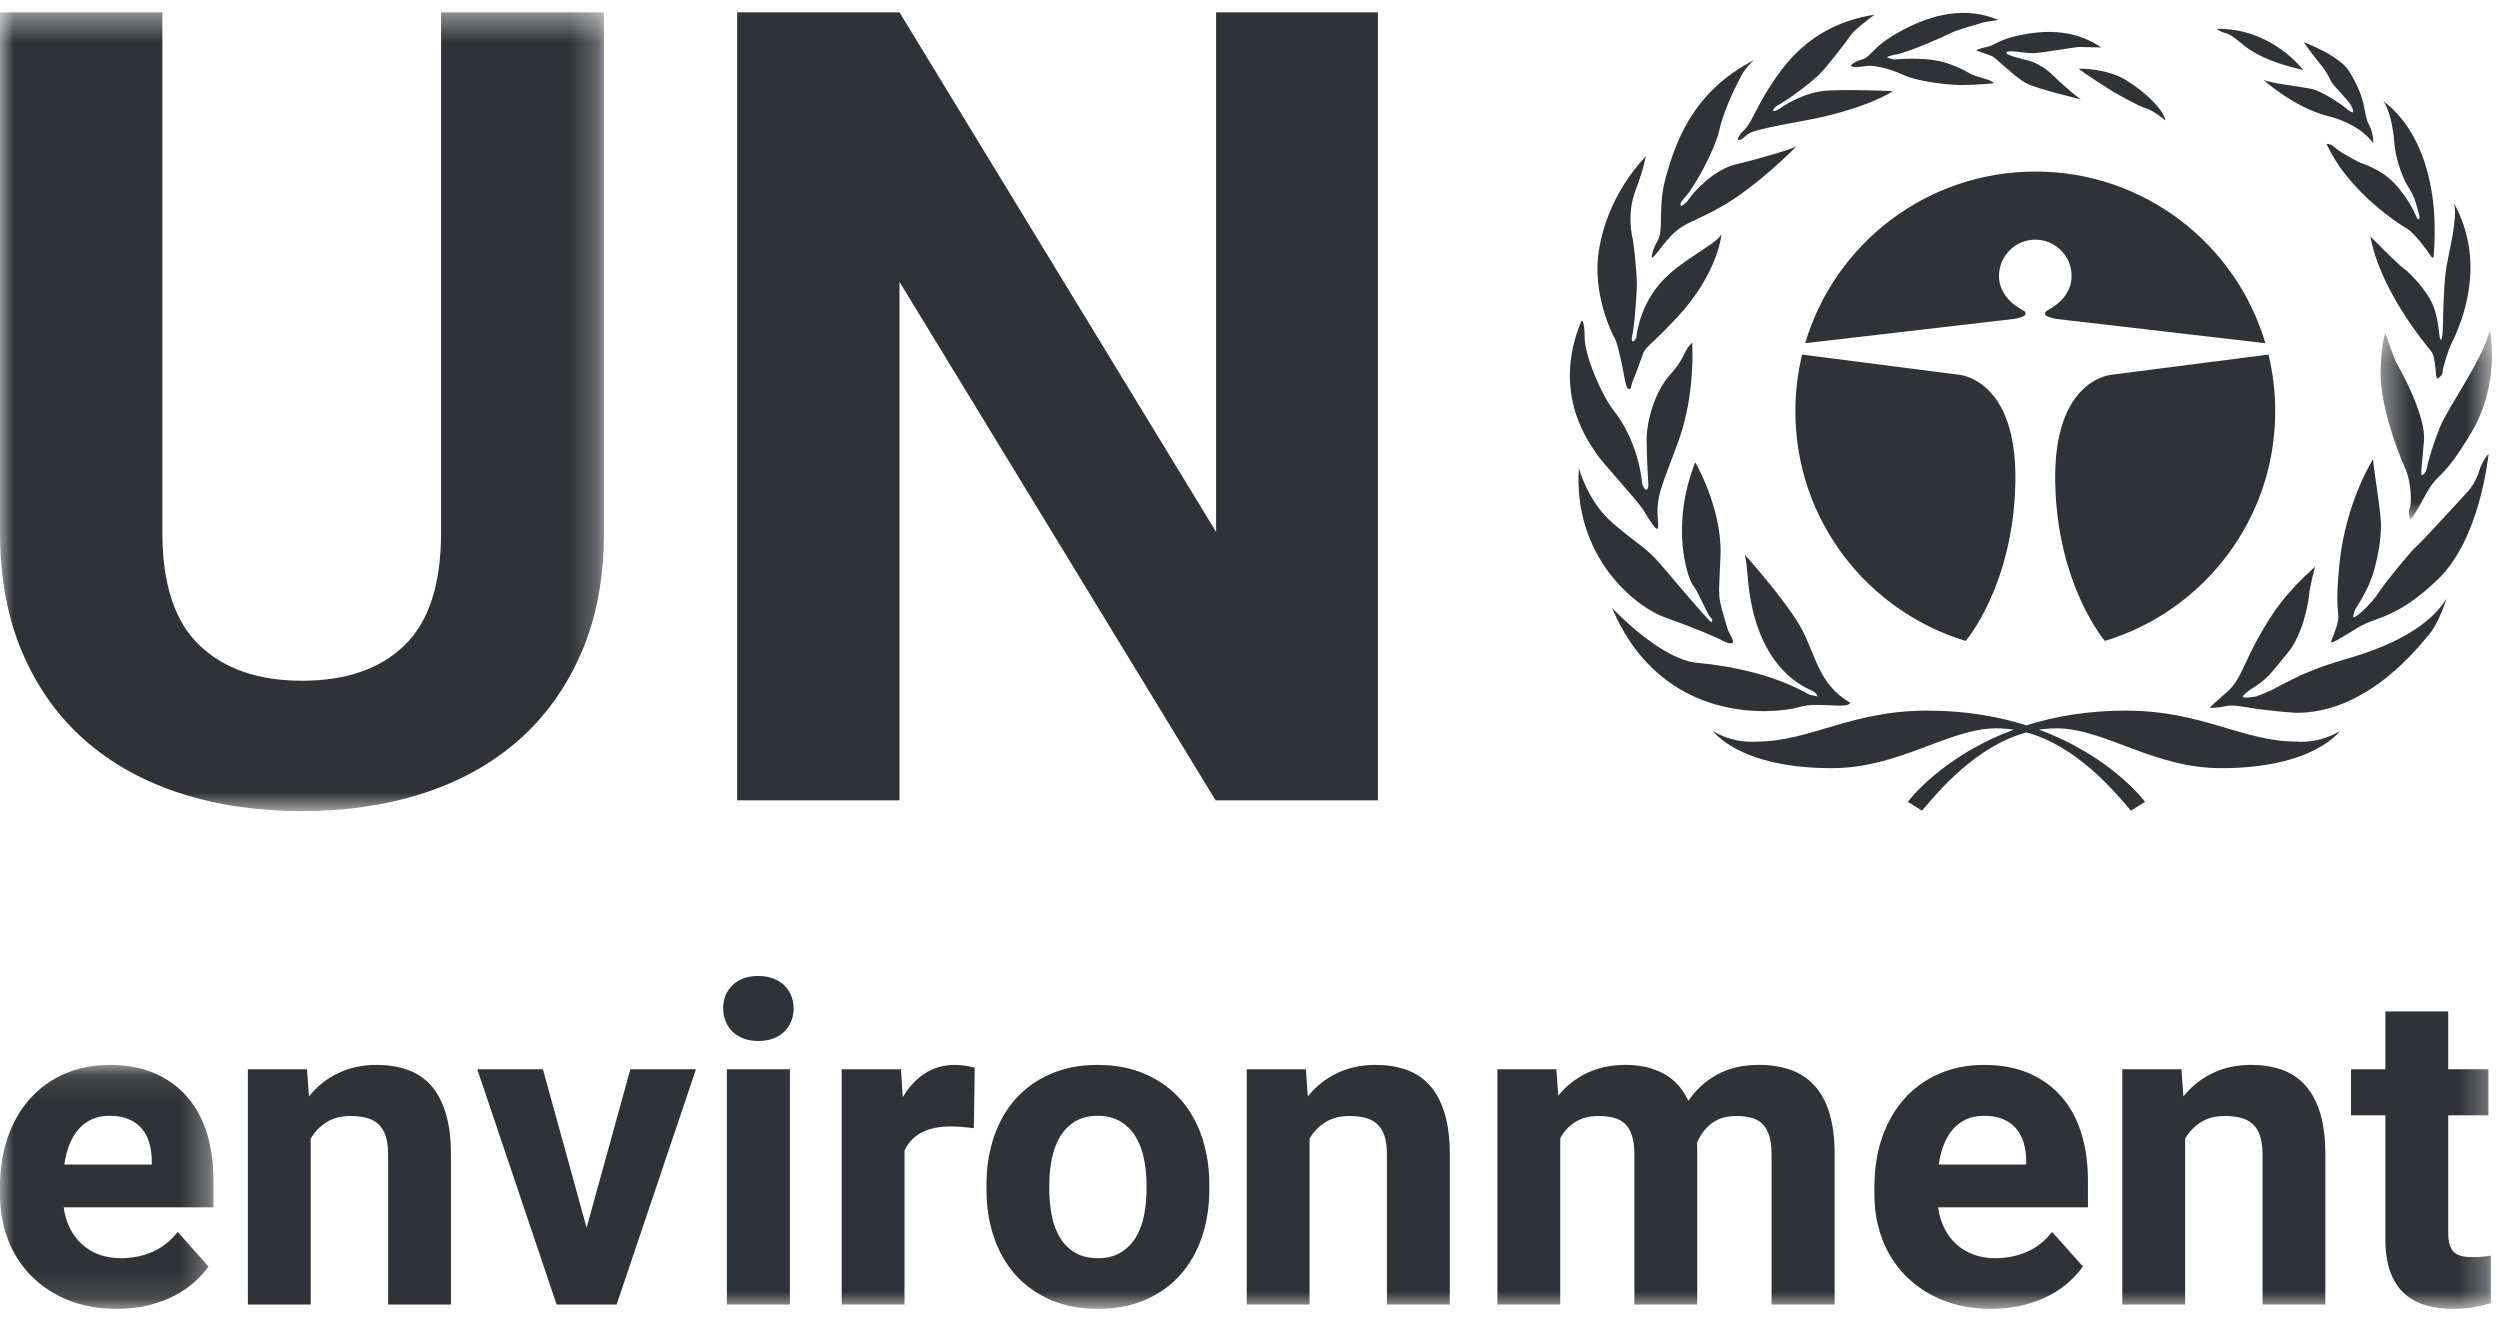 <?xml version="1.0" encoding="UTF-8"?>
<svg width="90px" height="48px" viewBox="0 0 90 48" version="1.1" xmlns="http://www.w3.org/2000/svg" xmlns:xlink="http://www.w3.org/1999/xlink">
    <!-- Generator: Sketch 51.2 (57519) - http://www.bohemiancoding.com/sketch -->
    <title>UN environment logo</title>
    <desc>Created with Sketch.</desc>
    <defs>
        <polygon id="path-1" points="0.412 0.293 4.424 0.293 4.424 7.098 0.412 7.098"></polygon>
        <polygon id="path-3" points="0 0.411 21.744 0.411 21.744 29.168 0 29.168"></polygon>
        <polygon id="path-5" points="0 0.102 7.686 0.102 7.686 8.884 0 8.884"></polygon>
        <polygon id="path-7" points="0 47.119 89.711 47.119 89.711 0.444 0 0.444"></polygon>
    </defs>
    <g id="UI-Design" stroke="none" stroke-width="1" fill="none" fill-rule="evenodd">
        <g id="About" transform="translate(-294, -1231)">
            <g id="UN-environment-logo" transform="translate(294, 1231)">
                <path d="M72.952,26.367 C71.142,26.861 69.806,28.461 69.191,29.184 L68.681,28.865 C68.681,28.865 69.886,27.232 72.497,26.269 C72.293,26.237 72.083,26.22 71.868,26.22 C70.147,26.22 68.394,27.654 65.939,27.654 C62.593,27.654 61.668,26.315 61.668,26.315 C62.434,26.793 63.23,26.697 63.23,26.697 C65.174,26.697 66.609,25.582 69.382,25.582 C70.764,25.582 71.95,25.795 72.952,26.113 C73.953,25.795 75.14,25.582 76.522,25.582 C79.295,25.582 80.729,26.697 82.674,26.697 C82.674,26.697 83.47,26.793 84.235,26.315 C84.235,26.315 83.311,27.654 79.964,27.654 C77.51,27.654 75.757,26.22 74.036,26.22 C73.821,26.22 73.611,26.237 73.407,26.269 C76.018,27.232 77.223,28.865 77.223,28.865 L76.713,29.184 C76.097,28.461 74.762,26.861 72.952,26.367 Z M59.182,18.394 C58.991,18.06 57.652,16.625 57.477,16.338 C57.301,16.051 55.803,14.235 56.935,11.541 C56.935,11.541 57.047,11.509 57.047,12.147 C57.047,12.784 57.636,14.203 58.114,14.808 C58.592,15.414 59.022,16.386 59.118,17.422 C59.118,17.422 59.182,17.613 59.261,17.629 C59.341,17.645 59.341,17.438 59.341,17.438 C59.341,17.438 59.278,16.482 59.278,15.829 C59.278,15.175 59.565,14.059 60.186,13.422 C60.186,13.422 60.473,13.103 60.648,12.72 C60.648,12.72 60.76,12.465 60.919,12.338 C60.919,12.338 61.047,14.171 60.425,15.876 C59.804,17.581 59.596,17.868 59.692,18.793 C59.692,18.793 59.708,19 59.676,19.032 C59.619,19.089 59.373,18.729 59.182,18.394 Z M64.633,14.808 C64.633,14.105 64.717,13.421 64.876,12.765 L70.481,13.485 C70.481,13.485 72.633,13.581 72.553,17.39 C72.476,21.088 70.766,23.073 70.766,23.073 C67.217,22.001 64.633,18.707 64.633,14.808 Z M81.908,14.808 C81.908,18.707 79.324,22.001 75.776,23.073 C75.776,23.073 74.065,21.088 73.988,17.39 C73.908,13.581 76.06,13.485 76.06,13.485 L81.665,12.765 C81.824,13.421 81.908,14.105 81.908,14.808 Z M74.578,9.936 C74.578,9.214 73.993,8.628 73.27,8.628 C72.549,8.628 71.964,9.214 71.964,9.936 C71.964,10.497 72.35,10.917 72.817,11.166 C72.874,11.196 72.928,11.223 72.916,11.311 C72.904,11.404 72.637,11.454 72.521,11.48 L64.987,12.355 C66.044,8.783 69.35,6.176 73.276,6.176 C77.191,6.176 80.498,8.783 81.554,12.355 L74.02,11.48 C73.904,11.454 73.637,11.404 73.625,11.311 C73.613,11.223 73.667,11.196 73.724,11.166 C74.192,10.917 74.578,10.497 74.578,9.936 Z M64.776,25.454 C63.992,25.686 59.851,26.187 58.034,21.884 C58.034,21.884 59.755,23.733 61.094,23.861 C62.434,23.988 63.899,24.307 65.142,25.008 L65.43,25.072 C65.43,25.072 65.39,24.944 65.27,24.881 C65.106,24.793 63.818,24.376 63.198,22.331 C62.879,21.279 62.943,20.514 62.816,19.972 C62.816,19.972 64.218,21.534 64.792,22.522 C65.366,23.51 65.43,24.626 66.609,25.295 C66.513,25.55 65.477,25.247 64.776,25.454 Z M61.923,23.016 C61.827,22.968 61.139,22.654 59.963,22.235 C58.8,21.821 56.632,19.988 56.839,16.848 C56.839,16.848 57.142,18.028 58.034,18.809 C58.927,19.589 59.246,19.685 59.788,20.323 C60.329,20.96 61.557,22.411 61.604,22.395 C61.652,22.379 61.668,22.299 61.573,22.219 C61.477,22.14 61.158,21.343 60.951,21.072 C60.744,20.801 60.122,18.936 61.03,16.641 C61.03,16.641 62.003,18.315 61.939,20.004 C61.876,21.693 61.796,21.295 62.21,22.697 C62.21,22.697 62.433,23.08 62.385,23.128 C62.282,23.231 62.019,23.064 61.923,23.016 Z M62.8,4.672 C63.039,4.449 63.278,3.78 63.692,3.158 C64.106,2.537 65.047,0.911 67.485,0.528 C67.485,0.528 66.752,1.07 66.641,1.246 C66.529,1.421 65.812,2.361 65.494,2.68 C65.175,2.999 64.266,3.668 63.963,3.811 C63.963,3.811 63.804,3.939 63.836,3.987 C63.867,4.034 64.027,3.939 64.027,3.939 C64.027,3.939 64.872,3.286 65.892,3.254 C66.911,3.222 67.979,3.27 68.139,3.286 C68.139,3.286 67.182,3.939 64.903,4.353 C62.624,4.768 63.054,4.784 62.704,5.007 C62.704,5.007 62.624,5.071 62.561,5.023 C62.561,5.023 62.561,4.895 62.8,4.672 Z M67.039,2.138 C67.406,2.026 67.374,1.676 68.489,1.086 C69.605,0.497 70.768,0.226 71.948,0.72 C71.948,0.72 71.454,0.783 71.374,0.815 C71.295,0.847 70.449,1.07 70.21,1.198 C69.971,1.325 68.744,1.867 68.25,1.963 C67.756,2.058 67.996,2.09 67.996,2.09 C67.996,2.09 68.107,2.138 68.203,2.138 C68.298,2.138 69.398,2.026 70.115,2.282 C70.832,2.537 70.817,2.632 71.103,2.728 C71.39,2.823 71.725,2.887 71.773,2.999 C71.773,2.999 71.056,3.062 70.625,3.062 C70.195,3.062 69.063,2.951 68.521,2.696 C67.98,2.441 67.358,2.329 67.151,2.377 C66.944,2.425 66.689,2.425 66.625,2.377 C66.625,2.377 66.672,2.25 67.039,2.138 Z M71.517,1.692 C71.836,1.628 71.916,1.437 72.665,1.278 C73.414,1.118 74.577,0.975 75.645,1.708 C75.645,1.708 74.991,1.692 74.848,1.692 C74.705,1.692 73.462,1.915 73.175,1.915 C72.888,1.915 72.314,1.787 72.234,1.883 C72.155,1.979 72.761,2.106 72.856,2.138 C72.952,2.17 73.382,2.202 73.924,2.728 C74.466,3.254 74.848,3.541 74.912,3.573 C74.912,3.573 73.319,3.206 72.92,2.983 C72.522,2.76 71.836,2.074 71.725,2.026 C71.613,1.979 71.151,1.819 71.151,1.819 C71.151,1.819 71.198,1.755 71.517,1.692 Z M76.569,2.903 C77.303,3.365 77.893,3.971 77.956,4.338 C77.956,4.338 77.542,3.987 77.271,3.907 C77,3.827 76.235,3.397 76.076,3.301 C75.916,3.206 74.992,2.616 74.832,2.473 C74.832,2.473 75.837,2.441 76.569,2.903 Z M80.171,24.912 C80.65,24.498 80.777,23.893 81.303,22.952 C81.829,22.012 82.275,21.358 83.343,20.402 C83.343,20.402 83.152,21.119 83.136,21.343 C83.12,21.565 82.945,22.809 82.339,23.526 C81.733,24.243 81.701,24.403 81,24.833 C81,24.833 80.729,25.024 80.745,25.088 C80.761,25.151 81.223,25.072 81.223,25.072 C81.223,25.072 81.733,24.881 81.893,24.785 C82.052,24.69 82.769,24.323 83.056,24.212 C83.343,24.1 83.582,23.988 84.219,23.797 C84.857,23.606 87.168,23.016 88.076,21.55 C88.076,21.55 87.805,22.41 87.471,22.809 C87.136,23.207 85.24,25.709 82.61,25.661 C82.61,25.661 81.574,25.582 81.032,25.486 C80.49,25.39 80.299,25.39 80.219,25.406 C80.139,25.422 79.629,25.518 79.55,25.47 C79.55,25.47 79.693,25.327 80.171,24.912 Z M84.219,20.307 C84.443,18.075 85.43,16.53 85.43,16.53 C85.446,16.88 85.734,18.522 85.717,18.968 C85.701,19.414 85.654,19.845 85.462,20.546 C85.271,21.247 84.825,21.852 84.777,21.964 C84.73,22.076 84.714,22.219 84.714,22.219 C84.825,22.267 85.43,21.661 85.638,21.326 C85.845,20.992 86.801,19.829 86.993,19.669 C87.184,19.51 88.809,17.725 88.857,17.677 C88.905,17.629 89.144,17.326 89.255,16.944 C89.367,16.562 89.59,16.338 89.59,16.338 C89.558,16.577 89.255,19.43 87.757,20.865 C86.259,22.299 85.574,22.171 84.873,22.601 C84.172,23.032 83.98,23.144 83.933,23.128 C83.885,23.112 84.013,22.857 84.013,22.857 C84.379,21.868 83.996,22.538 84.219,20.307 Z M87.518,12.641 C87.327,12.402 85.685,10.457 85.335,8.513 C85.335,8.513 86.371,9.565 86.546,9.676 C86.721,9.788 87.423,10.489 87.63,11.095 C87.837,11.701 87.789,12.211 87.869,12.227 C87.949,12.242 87.949,11.557 87.949,11.557 C87.949,11.557 87.965,10.218 88.076,9.581 C88.188,8.944 88.475,7.876 88.347,7.334 C88.347,7.334 88.969,8.322 88.937,9.724 C88.905,11.127 88.315,12.242 88.236,12.402 C88.156,12.561 87.933,13.247 87.933,13.39 C87.933,13.533 87.742,13.629 87.742,13.629 C87.662,13.613 87.71,12.88 87.518,12.641 Z M87.614,9.199 C87.614,9.199 87.614,9.39 87.487,9.183 C87.359,8.975 86.897,8.386 86.69,8.258 C86.482,8.131 84.57,6.967 83.757,5.182 C83.757,5.182 83.885,5.151 84.076,5.326 C84.268,5.501 84.857,5.804 84.953,5.851 C85.048,5.899 85.717,6.075 86.212,6.616 C86.706,7.158 86.881,7.557 87.024,7.876 C87.024,7.876 87.168,7.987 87.072,7.669 C86.976,7.35 86.961,7.142 86.706,6.744 C86.451,6.345 86.227,5.628 86.195,5.134 C86.164,4.641 86.02,3.907 85.797,3.652 C85.797,3.652 87.949,4.927 87.614,9.199 Z M85.271,4.465 C85.478,4.863 85.43,5.15 85.43,5.15 C85.43,5.15 85.016,4.481 83.805,4.178 C82.594,3.875 81.478,2.872 81.478,2.872 C81.733,2.999 82.674,3.095 83.168,3.19 C83.662,3.286 84.443,3.875 84.491,3.923 C84.538,3.971 84.714,4.098 84.714,4.019 C84.714,3.939 84.65,3.811 84.618,3.764 C84.455,3.519 84.013,3.095 83.933,2.951 C83.853,2.808 83.774,2.6 83.534,2.314 C83.295,2.027 82.929,1.517 82.929,1.517 C82.929,1.517 84.204,1.979 84.57,2.569 C85.226,3.623 85.064,4.067 85.271,4.465 Z M79.805,1.039 C81.797,1.006 82.913,2.521 82.913,2.521 C81.606,2.218 81.175,1.899 80.968,1.771 C80.761,1.644 80.363,1.246 80.14,1.198 C79.917,1.15 79.805,1.039 79.805,1.039 Z" id="Fill-15" fill="#2F3236"></path>
                <path d="M58.481,13.597 C58.449,13.422 58.258,12.402 58.13,12.179 C58.003,11.956 57.524,10.935 57.508,9.74 C57.492,8.545 58.034,6.919 59.246,5.629 C59.246,5.629 59.198,6.011 58.879,6.855 C58.56,7.7 58.752,8.497 58.783,8.641 C58.816,8.784 58.927,9.771 58.927,10.234 C58.927,10.601 58.831,11.86 58.752,12.115 C58.752,12.115 58.72,12.29 58.783,12.29 C58.847,12.29 58.911,12.147 58.911,12.147 C58.911,12.147 58.975,11.159 59.708,10.266 C60.441,9.374 61.763,8.832 61.971,8.434 C61.971,8.434 61.875,9.836 60.33,11.477 C58.953,12.939 59.357,12.195 58.911,13.39 C58.911,13.39 58.72,13.836 58.72,13.932 C58.72,14.028 58.624,13.996 58.624,13.996 C58.56,13.996 58.513,13.773 58.481,13.597 Z" id="Fill-17" fill="#2F3236"></path>
                <path d="M59.676,8.657 C59.915,8.226 59.66,7.461 59.979,6.345 C60.297,5.23 60.887,3.318 63.134,2.17 C63.134,2.17 62.911,2.377 62.8,2.537 C62.688,2.696 62.083,3.844 61.907,4.641 C61.732,5.437 60.967,6.776 60.68,7.079 C60.393,7.381 60.521,7.413 60.521,7.413 C60.521,7.413 60.664,7.381 60.808,7.158 C60.951,6.935 61.684,6.106 62.497,5.915 C63.309,5.724 64.601,5.342 64.68,5.262 C64.68,5.262 63.278,6.696 61.987,7.429 C60.696,8.162 60.552,7.939 59.788,8.928 C59.788,8.928 59.533,9.278 59.469,9.278 C59.469,9.278 59.437,9.087 59.676,8.657 Z" id="Fill-19" fill="#2F3236"></path>
                <g id="Group-35" transform="translate(85.287, 11.583)">
                    <mask id="mask-2" fill="white">
                        <use xlink:href="#path-1"></use>
                    </mask>
                    <g id="Clip-34"></g>
                    <path d="M1.483,7.098 C1.483,7.098 1.383,6.867 1.467,6.7 C1.514,6.604 1.562,5.839 1.275,5.217 C0.989,4.596 0.367,2.875 0.415,1.727 C0.462,0.58 0.59,0.42 0.59,0.42 C0.59,0.42 0.909,1.36 1.005,1.52 C1.1,1.679 2.056,3.369 1.976,4.293 C1.897,5.217 1.849,5.504 1.897,5.52 C1.945,5.536 2.056,5.409 2.072,5.297 C2.088,5.185 2.248,4.548 2.55,3.799 C2.853,3.05 4.08,1.392 4.351,0.293 C4.351,0.293 4.749,2.205 3.682,3.99 C2.614,5.775 2.503,5.377 2.056,6.19 C1.61,7.003 1.547,7.098 1.483,7.098" id="Fill-33" fill="#2F3236" mask="url(#mask-2)"></path>
                </g>
                <g id="Group-46" transform="translate(0, 0.034)">
                    <mask id="mask-4" fill="white">
                        <use xlink:href="#path-3"></use>
                    </mask>
                    <g id="Clip-45"></g>
                    <path d="M21.744,0.411 L21.744,19.135 C21.744,20.771 21.471,22.216 20.926,23.47 C20.38,24.723 19.626,25.772 18.666,26.616 C17.704,27.461 16.558,28.097 15.227,28.526 C13.895,28.954 12.444,29.168 10.872,29.168 C9.287,29.168 7.829,28.954 6.498,28.526 C5.167,28.097 4.021,27.461 3.059,26.616 C2.097,25.772 1.347,24.723 0.809,23.47 C0.27,22.216 -0,20.771 -0,19.135 L-0,0.411 L5.845,0.411 L5.845,19.135 C5.845,20.992 6.29,22.346 7.18,23.196 C8.07,24.047 9.3,24.473 10.872,24.473 C12.457,24.473 13.687,24.047 14.564,23.196 C15.441,22.346 15.879,20.992 15.879,19.135 L15.879,0.411 L21.744,0.411 Z" id="Fill-44" fill="#2F3236" mask="url(#mask-4)"></path>
                </g>
                <polygon id="Fill-47" fill="#2F3236" points="49.605 28.812 43.761 28.812 32.382 10.147 32.382 28.812 26.537 28.812 26.537 0.444 32.382 0.444 43.78 19.148 43.78 0.444 49.605 0.444"></polygon>
                <g id="Group-51" transform="translate(0, 38.235)">
                    <mask id="mask-6" fill="white">
                        <use xlink:href="#path-5"></use>
                    </mask>
                    <g id="Clip-50"></g>
                    <path d="M3.945,1.933 C3.7,1.933 3.485,1.976 3.299,2.062 C3.114,2.148 2.955,2.268 2.822,2.422 C2.689,2.577 2.581,2.76 2.497,2.975 C2.413,3.188 2.353,3.426 2.316,3.687 L5.464,3.687 L5.464,3.507 C5.458,3.282 5.425,3.073 5.366,2.88 C5.305,2.687 5.214,2.52 5.092,2.379 C4.969,2.239 4.812,2.129 4.622,2.051 C4.431,1.972 4.206,1.933 3.945,1.933 M4.203,8.884 C3.546,8.884 2.957,8.777 2.438,8.563 C1.918,8.349 1.478,8.057 1.115,7.686 C0.752,7.316 0.476,6.882 0.285,6.383 C0.095,5.885 -0,5.352 -0,4.783 L-0,4.477 C-0,3.835 0.093,3.247 0.278,2.712 C0.463,2.177 0.727,1.717 1.069,1.331 C1.41,0.944 1.825,0.643 2.313,0.427 C2.801,0.21 3.347,0.102 3.953,0.102 C4.564,0.102 5.101,0.202 5.565,0.403 C6.029,0.604 6.419,0.886 6.735,1.248 C7.051,1.611 7.288,2.048 7.448,2.56 C7.607,3.071 7.686,3.64 7.686,4.265 L7.686,5.228 L2.293,5.228 C2.33,5.505 2.404,5.756 2.516,5.98 C2.629,6.204 2.772,6.396 2.947,6.555 C3.122,6.715 3.327,6.838 3.561,6.927 C3.796,7.016 4.059,7.06 4.352,7.06 C4.764,7.06 5.145,6.983 5.495,6.829 C5.844,6.676 6.145,6.437 6.395,6.113 L7.506,7.358 C7.371,7.551 7.201,7.739 6.998,7.921 C6.794,8.104 6.554,8.267 6.277,8.411 C6.001,8.554 5.689,8.669 5.342,8.755 C4.995,8.841 4.616,8.884 4.203,8.884" id="Fill-49" fill="#2F3236" mask="url(#mask-6)"></path>
                </g>
                <path d="M11.052,38.493 L11.122,39.472 C11.415,39.107 11.767,38.826 12.179,38.631 C12.591,38.435 13.051,38.336 13.557,38.336 C13.959,38.336 14.324,38.393 14.653,38.505 C14.982,38.618 15.263,38.802 15.498,39.057 C15.733,39.313 15.914,39.647 16.042,40.059 C16.17,40.471 16.234,40.977 16.234,41.577 L16.234,46.962 L13.972,46.962 L13.972,41.562 C13.972,41.29 13.942,41.066 13.882,40.888 C13.821,40.711 13.734,40.57 13.62,40.466 C13.505,40.362 13.364,40.287 13.197,40.243 C13.03,40.199 12.837,40.176 12.618,40.176 C12.284,40.176 11.998,40.249 11.76,40.395 C11.523,40.542 11.331,40.74 11.185,40.991 L11.185,46.962 L8.923,46.962 L8.923,38.493 L11.052,38.493 Z" id="Fill-52" fill="#2F3236"></path>
                <polygon id="Fill-54" fill="#2F3236" points="21.118 44.199 22.692 38.493 25.055 38.493 22.199 46.963 20.038 46.963 17.181 38.493 19.545 38.493"></polygon>
                <mask id="mask-8" fill="white">
                    <use xlink:href="#path-7"></use>
                </mask>
                <g id="Clip-57"></g>
                <path d="M26.167,46.962 L28.437,46.962 L28.437,38.493 L26.167,38.493 L26.167,46.962 Z M26.034,36.302 C26.034,35.963 26.147,35.683 26.374,35.464 C26.601,35.245 26.911,35.136 27.302,35.136 C27.495,35.136 27.669,35.164 27.826,35.222 C27.983,35.279 28.116,35.36 28.226,35.464 C28.335,35.569 28.42,35.693 28.48,35.836 C28.54,35.98 28.57,36.135 28.57,36.302 C28.57,36.474 28.54,36.632 28.48,36.775 C28.42,36.919 28.335,37.043 28.226,37.147 C28.116,37.252 27.983,37.333 27.826,37.39 C27.669,37.447 27.495,37.476 27.302,37.476 C27.109,37.476 26.934,37.447 26.777,37.39 C26.621,37.333 26.488,37.252 26.378,37.147 C26.269,37.043 26.184,36.919 26.124,36.775 C26.064,36.632 26.034,36.474 26.034,36.302 Z" id="Fill-56" fill="#2F3236" mask="url(#mask-8)"></path>
                <path d="M35.059,40.615 C34.944,40.599 34.809,40.585 34.655,40.572 C34.502,40.559 34.365,40.552 34.244,40.552 C33.801,40.552 33.443,40.626 33.168,40.775 C32.894,40.923 32.692,41.139 32.562,41.421 L32.562,46.963 L30.3,46.963 L30.3,38.493 L32.436,38.493 L32.499,39.503 C32.713,39.138 32.977,38.852 33.29,38.646 C33.602,38.44 33.968,38.337 34.386,38.337 C34.505,38.337 34.632,38.348 34.765,38.368 C34.898,38.389 35.007,38.412 35.09,38.439 L35.059,40.615 Z" id="Fill-58" fill="#2F3236" mask="url(#mask-8)"></path>
                <path d="M37.775,42.814 C37.775,43.159 37.806,43.482 37.869,43.785 C37.931,44.088 38.032,44.35 38.17,44.571 C38.308,44.793 38.488,44.969 38.71,45.1 C38.932,45.23 39.204,45.295 39.528,45.295 C39.841,45.295 40.108,45.23 40.33,45.1 C40.552,44.969 40.733,44.793 40.875,44.571 C41.015,44.35 41.117,44.088 41.18,43.785 C41.242,43.482 41.274,43.159 41.274,42.814 L41.274,42.65 C41.274,42.316 41.242,41.999 41.18,41.699 C41.117,41.399 41.015,41.135 40.875,40.908 C40.733,40.681 40.551,40.501 40.326,40.368 C40.102,40.235 39.831,40.168 39.513,40.168 C39.2,40.168 38.932,40.235 38.71,40.368 C38.488,40.501 38.308,40.681 38.17,40.908 C38.032,41.135 37.931,41.399 37.869,41.699 C37.806,41.999 37.775,42.316 37.775,42.65 L37.775,42.814 Z M35.513,42.65 C35.513,42.035 35.601,41.463 35.779,40.936 C35.956,40.408 36.214,39.953 36.553,39.57 C36.893,39.186 37.312,38.885 37.81,38.666 C38.308,38.446 38.876,38.337 39.513,38.337 C40.154,38.337 40.726,38.446 41.226,38.666 C41.727,38.885 42.149,39.186 42.491,39.57 C42.833,39.953 43.092,40.408 43.27,40.936 C43.447,41.463 43.536,42.035 43.536,42.65 L43.536,42.814 C43.536,43.435 43.447,44.008 43.27,44.532 C43.092,45.056 42.833,45.51 42.491,45.894 C42.149,46.278 41.73,46.578 41.234,46.794 C40.739,47.011 40.17,47.119 39.528,47.119 C38.886,47.119 38.316,47.011 37.818,46.794 C37.319,46.578 36.899,46.278 36.557,45.894 C36.216,45.51 35.956,45.056 35.779,44.532 C35.601,44.008 35.513,43.435 35.513,42.814 L35.513,42.65 Z" id="Fill-59" fill="#2F3236" mask="url(#mask-8)"></path>
                <path d="M47.011,38.493 L47.081,39.472 C47.373,39.107 47.726,38.826 48.138,38.631 C48.55,38.435 49.009,38.336 49.516,38.336 C49.917,38.336 50.283,38.393 50.611,38.505 C50.94,38.618 51.222,38.802 51.457,39.057 C51.691,39.313 51.873,39.647 52.001,40.059 C52.128,40.471 52.193,40.977 52.193,41.577 L52.193,46.962 L49.93,46.962 L49.93,41.562 C49.93,41.29 49.9,41.066 49.84,40.888 C49.78,40.711 49.693,40.57 49.578,40.466 C49.463,40.362 49.322,40.287 49.156,40.243 C48.988,40.199 48.796,40.176 48.576,40.176 C48.242,40.176 47.957,40.249 47.719,40.395 C47.482,40.542 47.29,40.74 47.144,40.991 L47.144,46.962 L44.882,46.962 L44.882,38.493 L47.011,38.493 Z" id="Fill-60" fill="#2F3236" mask="url(#mask-8)"></path>
                <path d="M56.028,38.493 L56.099,39.44 C56.38,39.096 56.723,38.826 57.128,38.631 C57.532,38.435 58.001,38.336 58.533,38.336 C59.039,38.336 59.486,38.439 59.875,38.642 C60.264,38.846 60.565,39.174 60.779,39.628 C61.056,39.227 61.404,38.911 61.824,38.681 C62.244,38.452 62.744,38.336 63.323,38.336 C63.736,38.336 64.11,38.394 64.446,38.509 C64.783,38.624 65.07,38.809 65.307,39.065 C65.545,39.32 65.728,39.653 65.856,40.063 C65.983,40.472 66.047,40.974 66.047,41.569 L66.047,46.962 L63.777,46.962 L63.777,41.569 C63.777,41.288 63.747,41.056 63.687,40.873 C63.627,40.69 63.542,40.548 63.433,40.446 C63.323,40.345 63.19,40.274 63.034,40.235 C62.877,40.196 62.7,40.176 62.501,40.176 C62.152,40.176 61.86,40.263 61.625,40.438 C61.39,40.613 61.212,40.849 61.092,41.147 C61.092,41.173 61.094,41.202 61.096,41.233 C61.099,41.264 61.1,41.293 61.1,41.319 L61.1,46.962 L58.838,46.962 L58.838,41.585 C58.838,41.303 58.81,41.071 58.752,40.888 C58.695,40.706 58.611,40.563 58.501,40.458 C58.392,40.354 58.258,40.28 58.098,40.239 C57.939,40.197 57.76,40.176 57.562,40.176 C57.228,40.176 56.947,40.247 56.717,40.388 C56.487,40.529 56.305,40.724 56.169,40.974 L56.169,46.962 L53.907,46.962 L53.907,38.493 L56.028,38.493 Z" id="Fill-61" fill="#2F3236" mask="url(#mask-8)"></path>
                <path d="M71.424,40.169 C71.179,40.169 70.964,40.212 70.779,40.297 C70.594,40.384 70.434,40.504 70.301,40.658 C70.168,40.812 70.06,40.996 69.976,41.21 C69.893,41.423 69.833,41.661 69.796,41.922 L72.943,41.922 L72.943,41.742 C72.938,41.518 72.905,41.308 72.845,41.116 C72.785,40.922 72.694,40.755 72.571,40.615 C72.449,40.474 72.292,40.364 72.101,40.286 C71.911,40.208 71.685,40.169 71.424,40.169 M71.683,47.119 C71.025,47.119 70.436,47.012 69.917,46.798 C69.398,46.584 68.958,46.292 68.595,45.921 C68.232,45.551 67.955,45.117 67.765,44.618 C67.575,44.12 67.479,43.587 67.479,43.018 L67.479,42.712 C67.479,42.071 67.572,41.483 67.757,40.947 C67.943,40.412 68.206,39.952 68.548,39.566 C68.89,39.179 69.304,38.878 69.792,38.662 C70.28,38.445 70.827,38.337 71.432,38.337 C72.043,38.337 72.58,38.438 73.044,38.638 C73.509,38.839 73.899,39.121 74.215,39.484 C74.53,39.846 74.768,40.283 74.927,40.795 C75.086,41.306 75.166,41.875 75.166,42.501 L75.166,43.464 L69.773,43.464 C69.809,43.74 69.884,43.991 69.996,44.215 C70.108,44.44 70.251,44.631 70.426,44.791 C70.601,44.95 70.806,45.073 71.041,45.162 C71.275,45.251 71.539,45.295 71.832,45.295 C72.244,45.295 72.624,45.218 72.974,45.064 C73.324,44.911 73.624,44.672 73.874,44.348 L74.986,45.593 C74.85,45.786 74.681,45.974 74.477,46.156 C74.273,46.339 74.033,46.502 73.757,46.646 C73.48,46.789 73.169,46.904 72.822,46.99 C72.475,47.076 72.095,47.119 71.683,47.119" id="Fill-62" fill="#2F3236" mask="url(#mask-8)"></path>
                <path d="M78.532,38.493 L78.602,39.472 C78.894,39.107 79.246,38.826 79.659,38.631 C80.071,38.435 80.53,38.336 81.036,38.336 C81.438,38.336 81.803,38.393 82.132,38.505 C82.461,38.618 82.742,38.802 82.977,39.057 C83.212,39.313 83.394,39.647 83.522,40.059 C83.65,40.471 83.713,40.977 83.713,41.577 L83.713,46.962 L81.451,46.962 L81.451,41.562 C81.451,41.29 81.421,41.066 81.361,40.888 C81.301,40.711 81.214,40.57 81.099,40.466 C80.984,40.362 80.843,40.287 80.676,40.243 C80.509,40.199 80.317,40.176 80.097,40.176 C79.763,40.176 79.478,40.249 79.24,40.395 C79.003,40.542 78.811,40.74 78.665,40.991 L78.665,46.962 L76.403,46.962 L76.403,38.493 L78.532,38.493 Z" id="Fill-63" fill="#2F3236" mask="url(#mask-8)"></path>
                <path d="M88.136,36.411 L88.136,38.493 L89.584,38.493 L89.584,40.153 L88.136,40.153 L88.136,44.379 C88.136,44.557 88.154,44.703 88.191,44.818 C88.227,44.933 88.282,45.023 88.355,45.088 C88.428,45.153 88.518,45.197 88.625,45.221 C88.732,45.245 88.858,45.256 89.004,45.256 C89.141,45.256 89.264,45.251 89.377,45.241 C89.489,45.23 89.587,45.217 89.67,45.201 L89.67,46.916 C89.482,46.973 89.277,47.021 89.056,47.06 C88.833,47.1 88.582,47.119 88.3,47.119 C87.929,47.119 87.596,47.073 87.298,46.982 C87.001,46.891 86.747,46.746 86.535,46.548 C86.324,46.349 86.161,46.091 86.046,45.773 C85.931,45.455 85.874,45.071 85.874,44.622 L85.874,40.153 L84.637,40.153 L84.637,38.493 L85.874,38.493 L85.874,36.411 L88.136,36.411 Z" id="Fill-64" fill="#2F3236" mask="url(#mask-8)"></path>
            </g>
        </g>
    </g>
</svg>